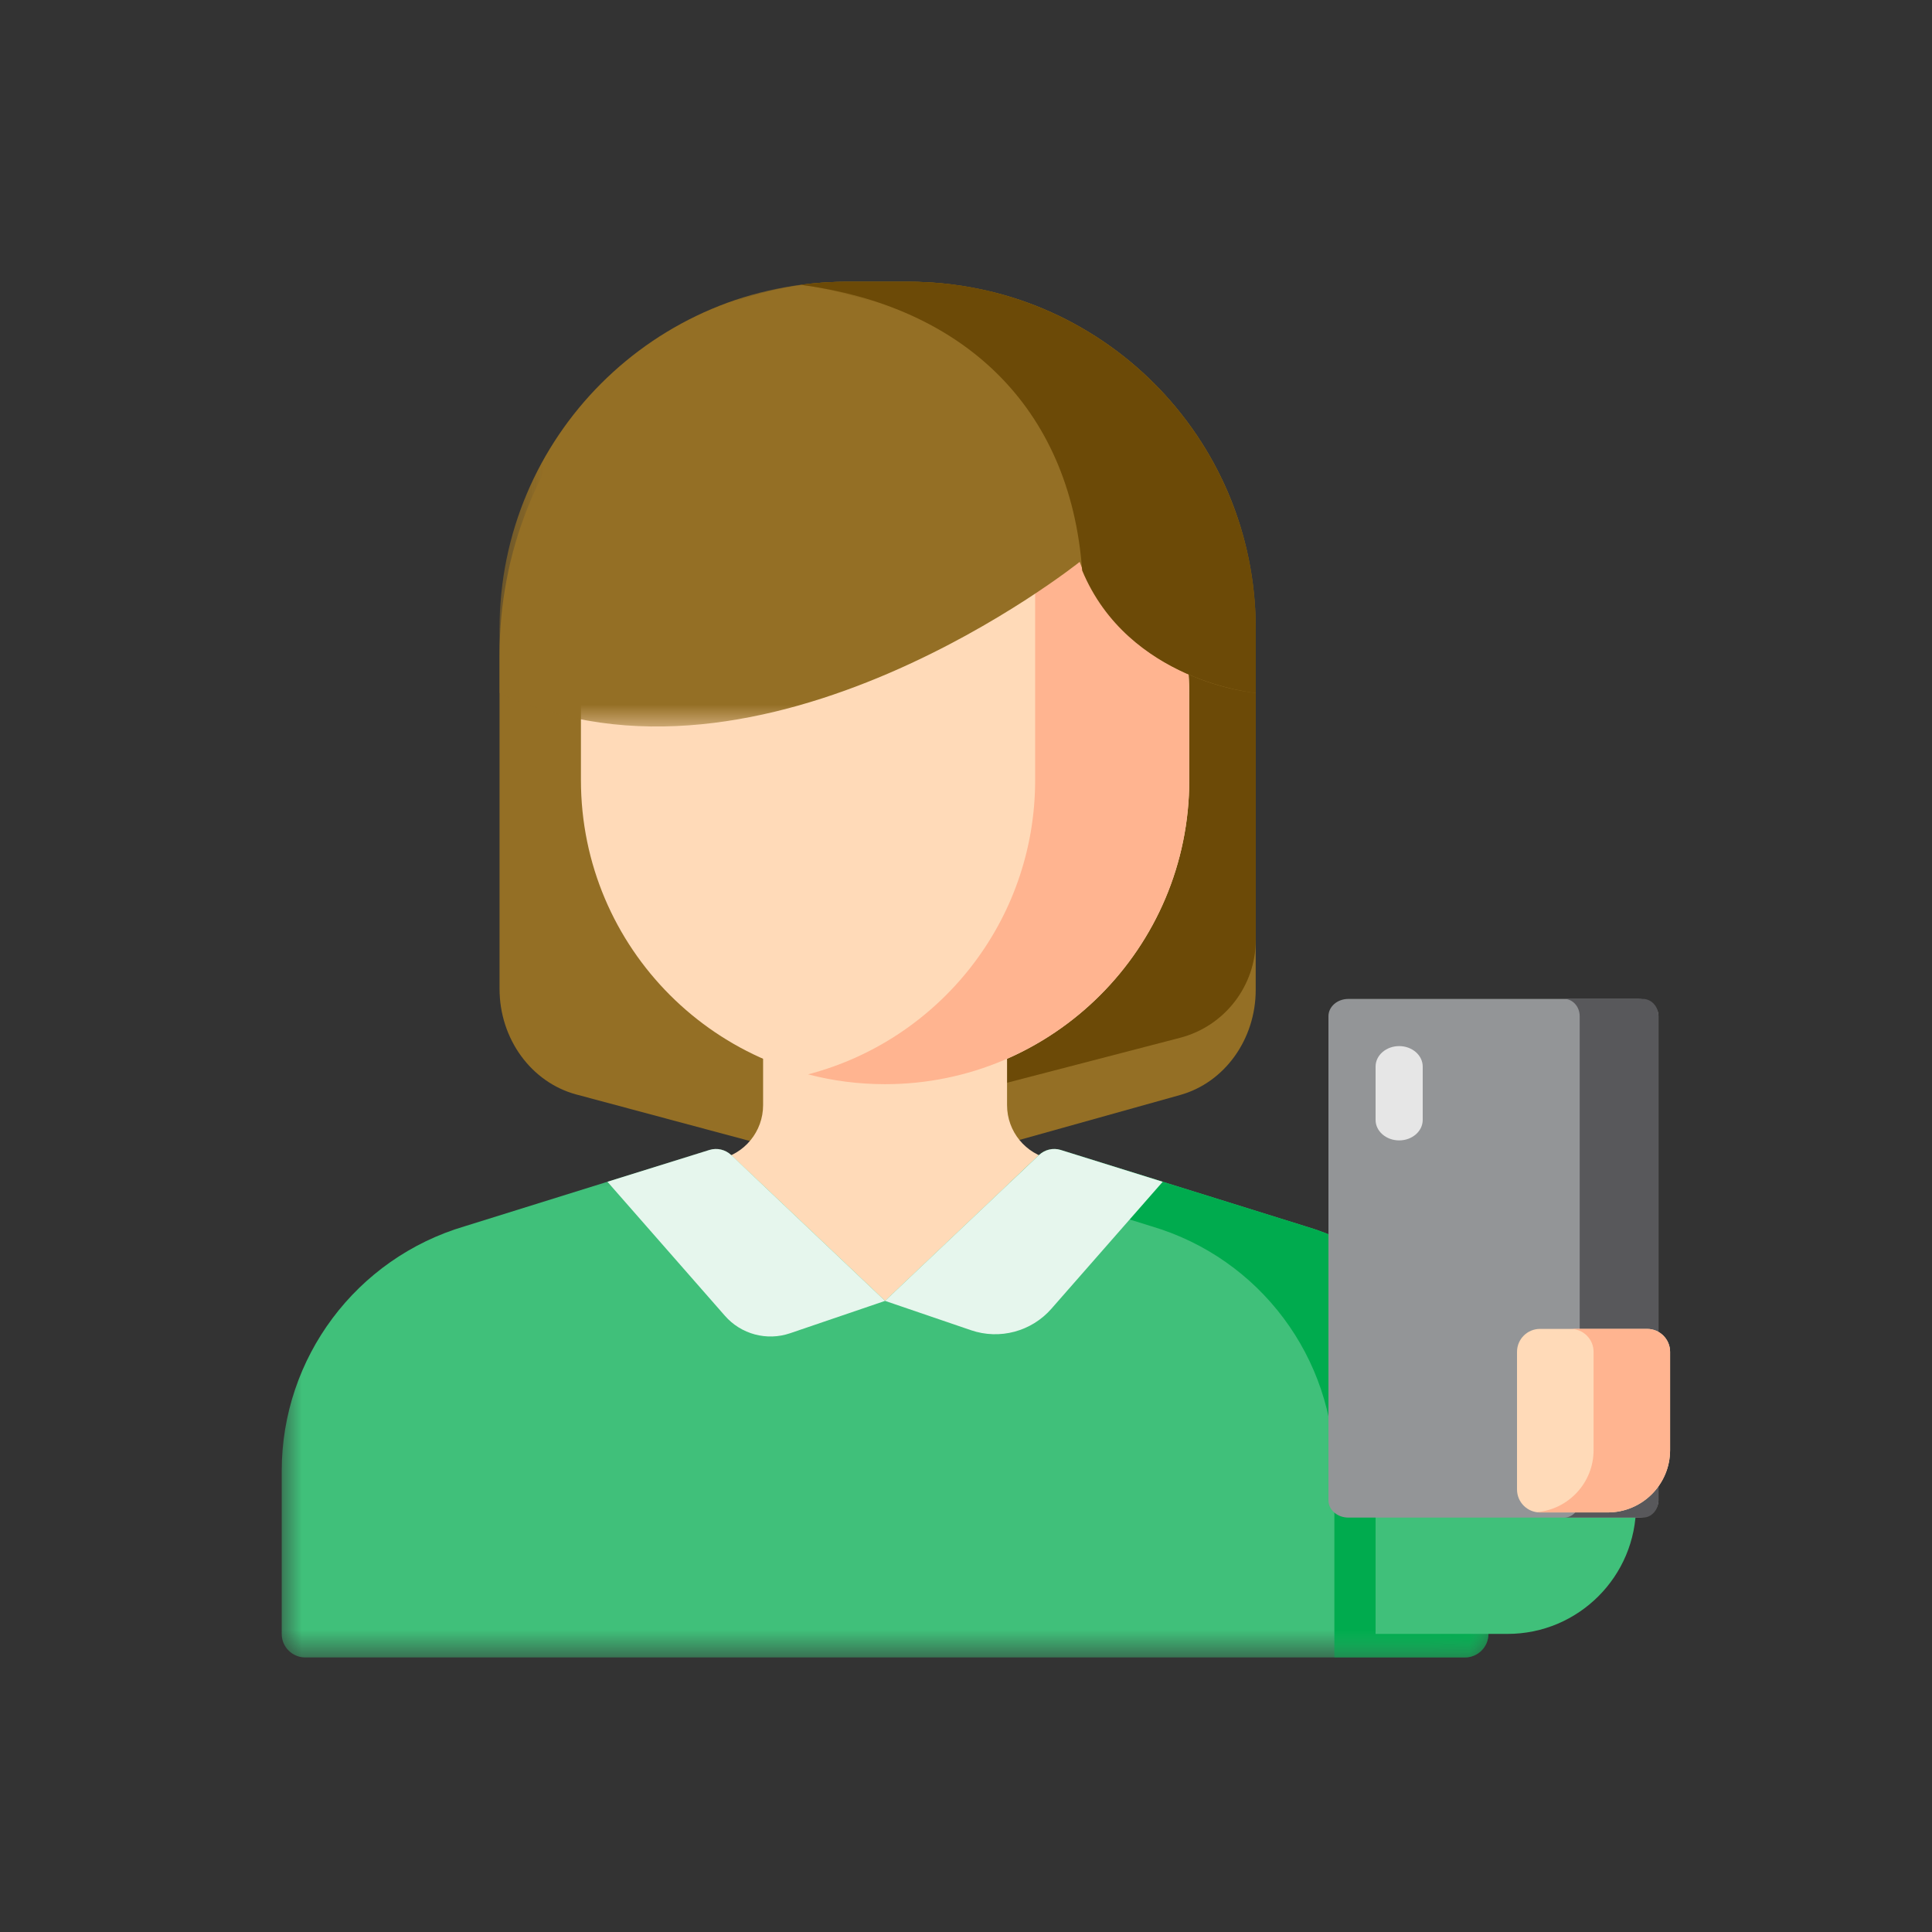 <svg width="48" height="48" viewBox="0 0 48 48" fill="none" xmlns="http://www.w3.org/2000/svg">
<rect x="0" y="0" width="48" height="48" fill="#333333" stroke="none"/>
<path fill-rule="evenodd" clip-rule="evenodd" d="M29.32 27.205L22.632 29.075C22.219 29.191 21.784 29.194 21.371 29.082L14.315 27.191C13.197 26.889 12.411 25.809 12.411 24.568V16.276C12.411 11.154 16.271 7 21.034 7H22.575C27.339 7 31.198 11.154 31.198 16.276V24.59C31.198 25.82 30.427 26.896 29.32 27.205Z" fill="#946F25"/>
<path fill-rule="evenodd" clip-rule="evenodd" d="M22.576 7H21.035C20.646 7 20.265 7.026 19.892 7.075C24.114 7.635 27.373 11.248 27.373 15.623V23.351C27.373 24.495 26.601 25.494 25.493 25.783L20.049 27.199L21.372 27.527C21.785 27.632 22.218 27.628 22.632 27.521L29.321 25.783C30.426 25.494 31.199 24.495 31.199 23.351V15.623C31.199 10.861 27.339 7 22.576 7Z" fill="#6C4A07"/>
<path fill-rule="evenodd" clip-rule="evenodd" d="M26.122 28.802C25.481 28.673 25.02 28.112 25.02 27.457V24.368H21.99H18.959V27.457C18.959 28.112 18.497 28.673 17.859 28.802L17.12 28.95V33.911H21.99H26.86V28.95L26.122 28.802Z" fill="#FFDAB8"/>
<mask id="mask0_4226_51179" style="mask-type:alpha" maskUnits="userSpaceOnUse" x="7" y="28" width="30" height="14">
<path fill-rule="evenodd" clip-rule="evenodd" d="M7 28.546H36.979V41.179H7V28.546Z" fill="white"/>
</mask>
<g mask="url(#mask0_4226_51179)">
<path fill-rule="evenodd" clip-rule="evenodd" d="M32.432 30.466L26.353 28.57C26.163 28.512 25.958 28.561 25.815 28.696L21.99 32.32L18.165 28.696C18.022 28.561 17.817 28.512 17.626 28.57L11.547 30.466C8.852 31.261 6.999 33.735 6.999 36.546V40.595C6.999 40.917 7.261 41.179 7.584 41.179H36.396C36.718 41.179 36.98 40.917 36.98 40.595V36.546C36.98 33.735 35.128 31.261 32.432 30.466Z" fill="#40C07A"/>
</g>
<mask id="mask1_4226_51179" style="mask-type:alpha" maskUnits="userSpaceOnUse" x="25" y="28" width="12" height="14">
<path fill-rule="evenodd" clip-rule="evenodd" d="M25.1 28.546H36.979V41.179H25.1V28.546Z" fill="white"/>
</mask>
<g mask="url(#mask1_4226_51179)">
<path fill-rule="evenodd" clip-rule="evenodd" d="M32.432 30.466L26.353 28.57C26.163 28.512 25.958 28.561 25.814 28.696L25.1 29.374L28.606 30.466C31.303 31.261 33.152 33.735 33.152 36.546V41.179H36.396C36.718 41.179 36.98 40.917 36.98 40.595V36.546C36.98 33.735 35.128 31.261 32.432 30.466Z" fill="#00AB4E"/>
</g>
<path fill-rule="evenodd" clip-rule="evenodd" d="M21.99 26.938C17.818 26.938 14.433 23.554 14.433 19.381V17.259C14.433 13.085 17.818 9.703 21.99 9.703C26.163 9.703 29.547 13.085 29.547 17.259V19.381C29.547 23.554 26.163 26.938 21.99 26.938Z" fill="#FFDAB8"/>
<path fill-rule="evenodd" clip-rule="evenodd" d="M25.718 10.685V19.381C25.718 22.892 23.323 25.844 20.076 26.692C20.688 26.852 21.329 26.936 21.99 26.936C26.163 26.936 29.547 23.554 29.547 19.381V17.257C29.547 14.441 28.004 11.983 25.718 10.685Z" fill="#FFB490"/>
<path fill-rule="evenodd" clip-rule="evenodd" d="M18.166 28.696L21.99 32.32L19.63 33.124C19.052 33.321 18.413 33.15 18.011 32.691L15.092 29.361L17.627 28.57C17.816 28.512 18.021 28.561 18.166 28.696Z" fill="#E6F6ED"/>
<path fill-rule="evenodd" clip-rule="evenodd" d="M25.814 28.696L21.989 32.32L24.128 33.05C24.839 33.292 25.627 33.08 26.121 32.516L28.887 29.361L26.352 28.57C26.164 28.512 25.959 28.561 25.814 28.696Z" fill="#E6F6ED"/>
<mask id="mask2_4226_51179" style="mask-type:alpha" maskUnits="userSpaceOnUse" x="12" y="7" width="20" height="12">
<path fill-rule="evenodd" clip-rule="evenodd" d="M12.411 7H31.199V18.05H12.411V7Z" fill="white"/>
</mask>
<g mask="url(#mask2_4226_51179)">
<path fill-rule="evenodd" clip-rule="evenodd" d="M31.199 17.216C31.199 17.216 27.939 16.958 26.824 13.96C26.824 13.96 18.945 20.268 12.411 17.216V15.623C12.411 10.861 16.272 7 21.035 7H22.576C27.338 7 31.199 10.861 31.199 15.623V17.216Z" fill="#946F25"/>
</g>
<path fill-rule="evenodd" clip-rule="evenodd" d="M22.576 7H21.035C20.646 7 20.265 7.026 19.892 7.075C23.906 7.607 26.588 10.089 26.886 14.173C28.038 16.94 31.199 17.216 31.199 17.216V15.623C31.199 10.861 27.339 7 22.576 7Z" fill="#6C4A07"/>
<path d="M37.454 40.594H34.176V35.36H40.647V37.402C40.647 39.165 39.217 40.594 37.454 40.594Z" fill="#40C07A"/>
<path d="M40.71 37.704H33.499C33.226 37.704 33.005 37.512 33.005 37.275V25.247C33.005 25.01 33.226 24.818 33.499 24.818H40.71C40.983 24.818 41.205 25.01 41.205 25.247V37.275C41.205 37.512 40.983 37.704 40.71 37.704Z" fill="#939597"/>
<path d="M40.819 24.818H38.862C39.075 24.818 39.247 25.01 39.247 25.247V37.275C39.247 37.512 39.075 37.704 38.862 37.704H40.819C41.032 37.704 41.204 37.512 41.204 37.275V25.247C41.204 25.01 41.032 24.818 40.819 24.818Z" fill="#58585B"/>
<path d="M38.26 37.576H39.944C40.799 37.576 41.493 36.883 41.493 36.028V33.586C41.493 33.271 41.237 33.016 40.922 33.016H38.26C37.946 33.016 37.69 33.271 37.69 33.586V37.006C37.69 37.321 37.946 37.576 38.26 37.576Z" fill="#FFDAB8"/>
<path d="M40.922 33.016H39.021C39.336 33.016 39.592 33.271 39.592 33.586V36.028C39.592 36.837 38.971 37.5 38.18 37.57C38.206 37.574 38.233 37.576 38.261 37.576H39.944C40.799 37.576 41.493 36.883 41.493 36.028V33.586C41.493 33.271 41.237 33.016 40.922 33.016Z" fill="#FFB490"/>
<path d="M34.762 25.99C34.438 25.99 34.176 26.218 34.176 26.499V27.824C34.176 28.105 34.438 28.333 34.762 28.333C35.085 28.333 35.347 28.105 35.347 27.824V26.499C35.347 26.218 35.085 25.99 34.762 25.99Z" fill="#E6E6E6"/>
</svg>
